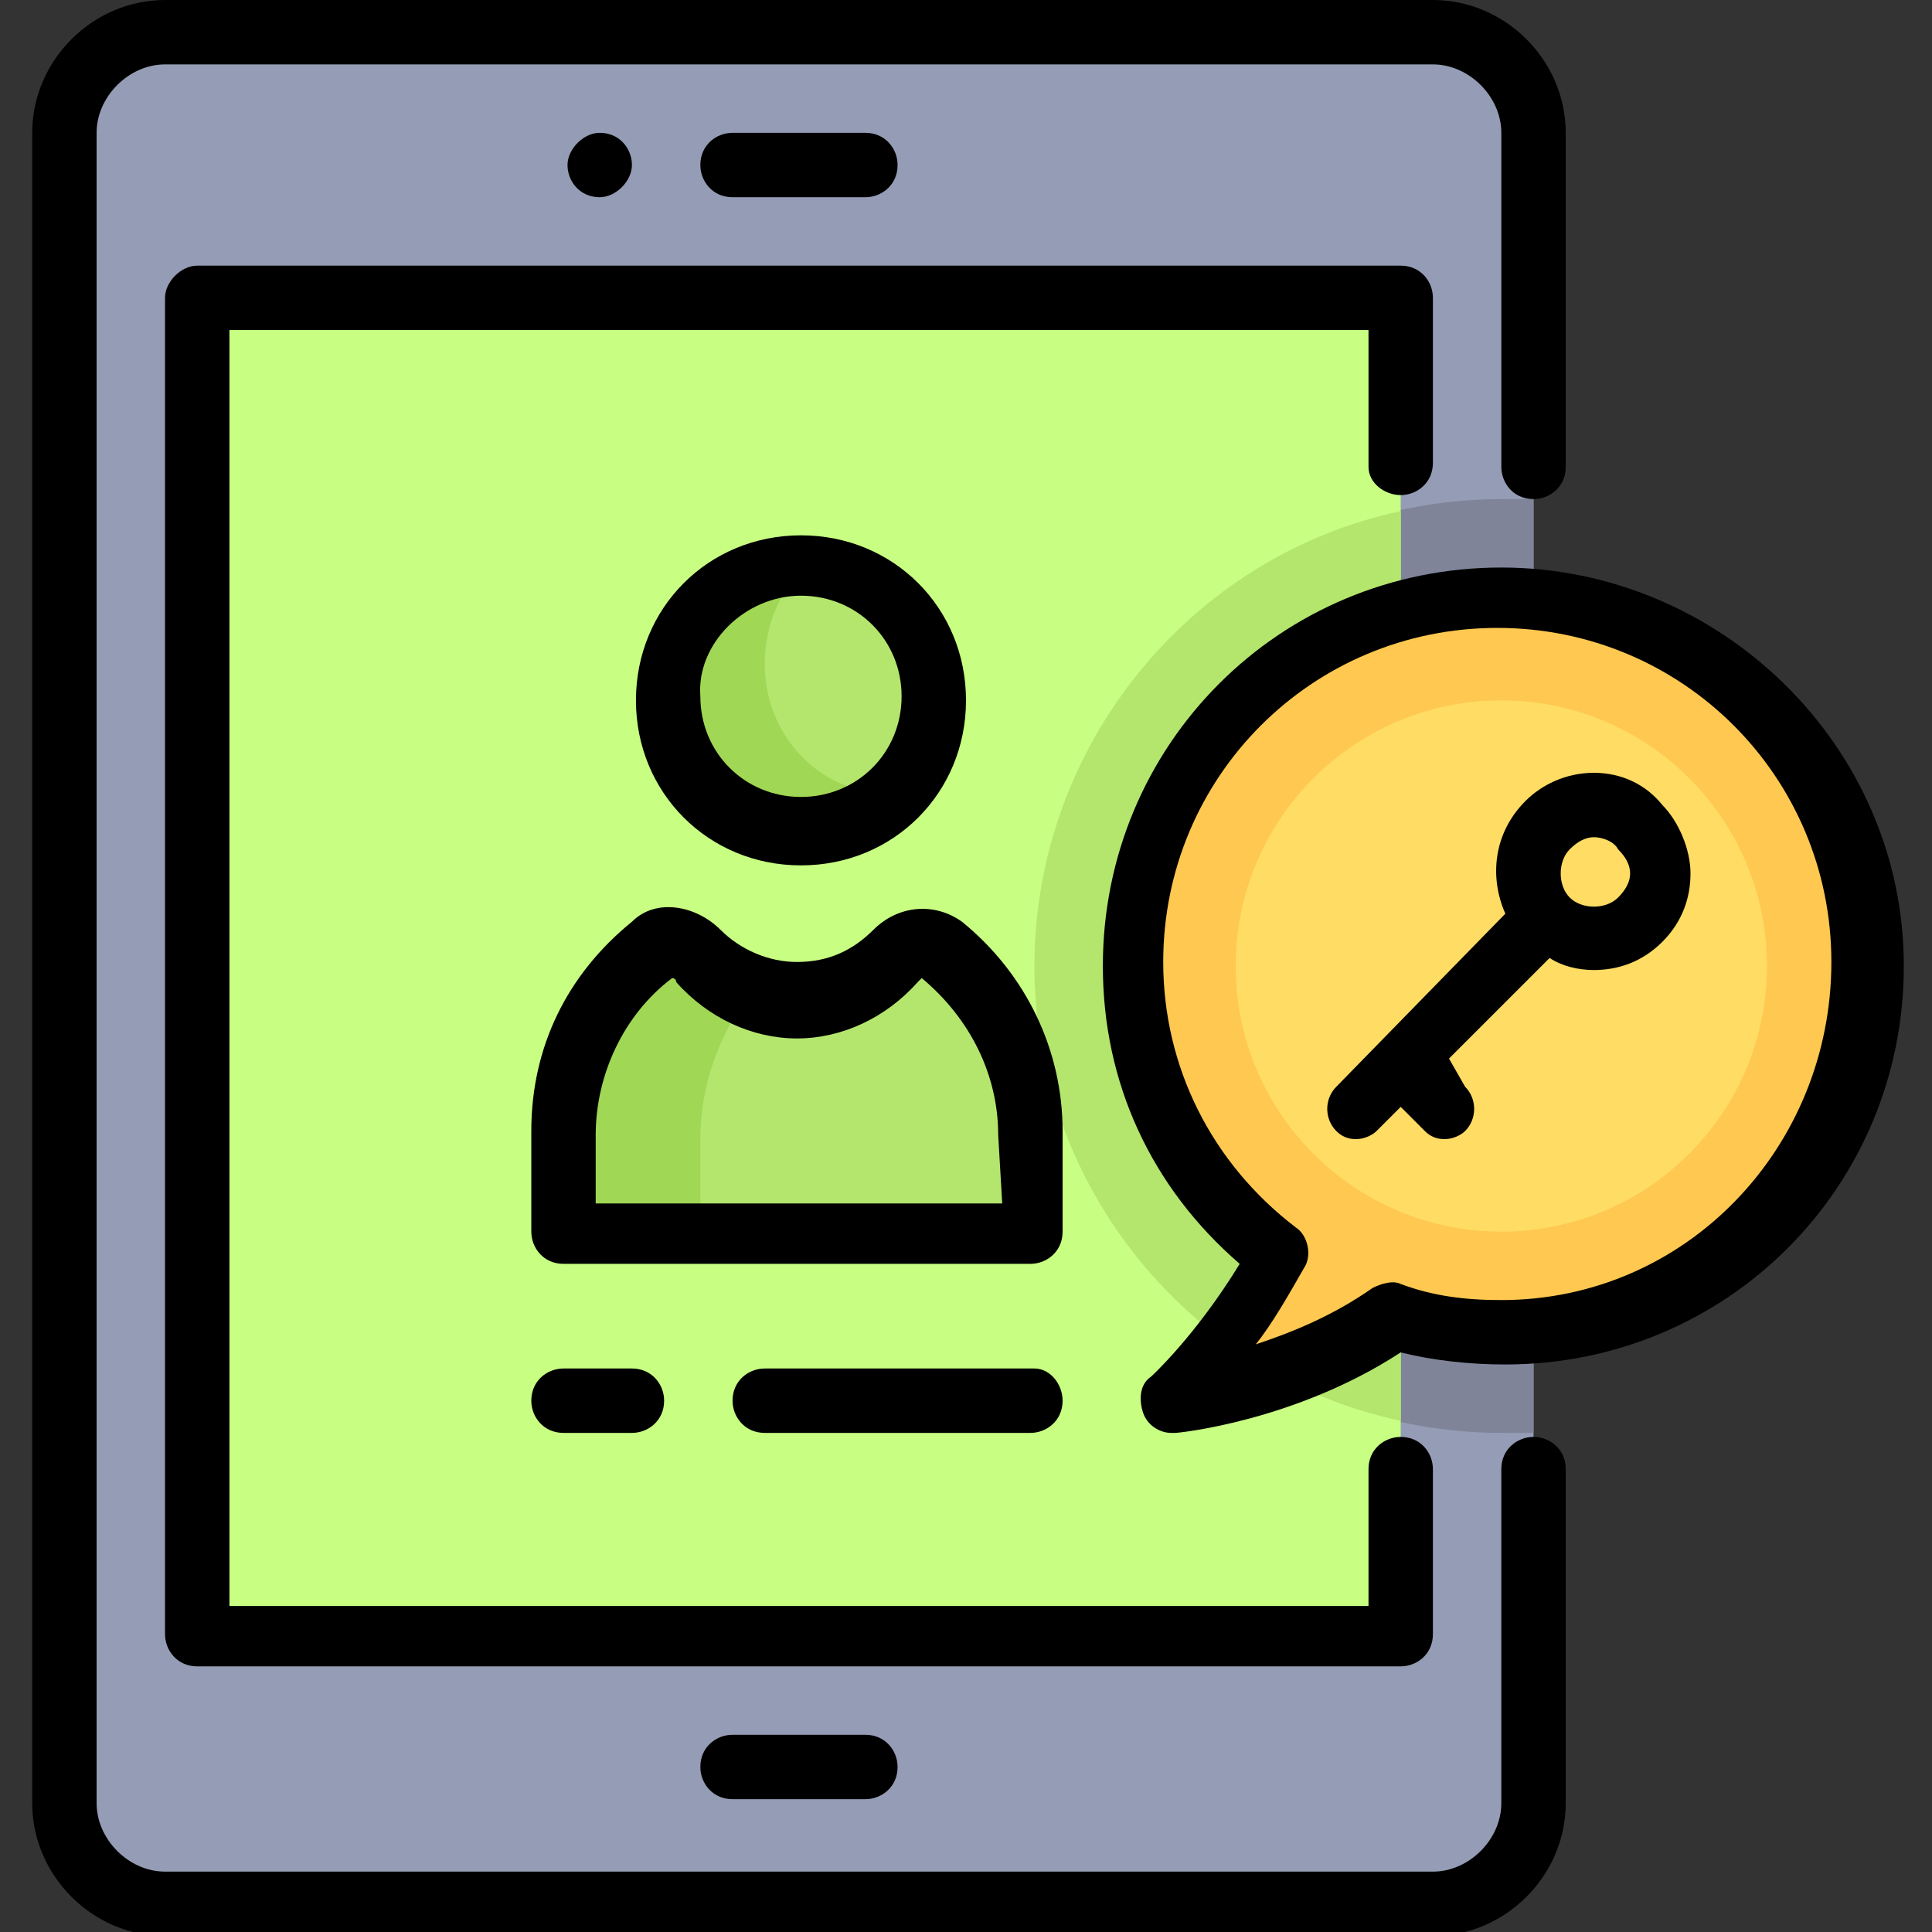 <?xml version="1.0" encoding="utf-8"?>
<!-- Generator: Adobe Illustrator 22.1.0, SVG Export Plug-In . SVG Version: 6.00 Build 0)  -->
<svg version="1.1" id="login" xmlns="http://www.w3.org/2000/svg" xmlns:xlink="http://www.w3.org/1999/xlink" x="0px" y="0px"
     viewBox="0 0 48 48" enable-background="new 0 0 48 48" xml:space="preserve">
<rect x="0" y="0" width="48" height="48" fill="#333333" stroke="none"/>
<path fill="#959CB5" d="M1.6,44.7V3.3c0-1.4,1.1-2.5,2.5-2.5h31.5c1.4,0,2.5,1.1,2.5,2.5v41.5c0,1.4-1.1,2.5-2.5,2.5H4.1
    C2.7,47.2,1.6,46.1,1.6,44.7z"/>
<path fill="#7F8499" d="M38.1,35.6V12.4c-0.3,0-0.5,0-0.8,0c-6.4,0-11.6,5.2-11.6,11.6s5.2,11.6,11.6,11.6
    C37.6,35.6,37.8,35.6,38.1,35.6z"/>
<rect x="4.9" y="7.4" fill="#C8FF82" width="29.9" height="33.2"/>
<g>
    <circle fill="#B4E66E" cx="19.9" cy="17.4" r="3.3"/>
    <path fill="#B4E66E" d="M23.4,23.8c-0.4-0.3-0.8-0.2-1.2,0.1c-0.6,0.7-1.5,1.1-2.4,1.1c-1,0-1.8-0.4-2.4-1.1
        c-0.3-0.3-0.8-0.4-1.2-0.1c-1.3,1.1-2.2,2.7-2.2,4.6v2.3h11.6v-2.3C25.7,26.5,24.8,24.9,23.4,23.8z"/>
</g>
<g>
    <path fill="#A0D755" d="M17.4,30v-1.7c0-1.4,0.5-2.6,1.2-3.6c-0.5-0.2-0.9-0.5-1.2-0.8c-0.3-0.3-0.8-0.4-1.1-0.1
        c-1.4,1.1-2.2,2.7-2.2,4.6v2.3H18C17.6,30.6,17.4,30.4,17.4,30z"/>
    <path fill="#A0D755" d="M19,16.5c0-1,0.4-1.9,1.1-2.5c-0.1,0-0.2,0-0.3,0c-1.8,0-3.3,1.5-3.3,3.3c0,1.8,1.5,3.3,3.3,3.3
        c0.9,0,1.6-0.3,2.2-0.9C20.4,19.7,19,18.3,19,16.5z"/>
</g>
<path fill="#B4E66E" d="M34.8,12.7c-5.2,1.1-9.1,5.8-9.1,11.3s3.9,10.2,9.1,11.3V12.7L34.8,12.7z"/>
<path fill="#FFC850" d="M35.7,15c-3.9,0.6-6.9,3.8-7.5,7.7c-0.5,3.5,1,6.6,3.5,8.6c-0.7,1.3-1.5,2.2-2,2.8c-0.2,0.2,0,0.6,0.3,0.5
    c1.1-0.2,2.9-0.7,4.5-1.9c1.2,0.4,2.5,0.5,3.9,0.3c4-0.5,7.2-3.6,7.8-7.6C47.3,19.3,41.9,14,35.7,15z"/>
<circle fill="#FFDC64" cx="37.3" cy="24" r="6.6"/>
<path d="M38.1,35.7c-0.4,0-0.8,0.3-0.8,0.8v8.3c0,0.9-0.8,1.7-1.7,1.7H4.1c-0.9,0-1.7-0.8-1.7-1.7V3.3c0-0.9,0.8-1.7,1.7-1.7h31.5
    c0.9,0,1.7,0.8,1.7,1.7v8.3c0,0.4,0.3,0.8,0.8,0.8c0.4,0,0.8-0.3,0.8-0.8V3.3c0-1.8-1.5-3.3-3.3-3.3H4.1C2.3,0,0.8,1.5,0.8,3.3v41.5
    c0,1.8,1.5,3.3,3.3,3.3h31.5c1.8,0,3.3-1.5,3.3-3.3v-8.3C38.9,36,38.5,35.7,38.1,35.7z"/>
<path d="M21.5,4.9c0.4,0,0.8-0.3,0.8-0.8c0-0.4-0.3-0.8-0.8-0.8h-3.3c-0.4,0-0.8,0.3-0.8,0.8c0,0.4,0.3,0.8,0.8,0.8H21.5z"/>
<path d="M15.7,4.1L15.7,4.1c0-0.4-0.3-0.8-0.8-0.8c-0.4,0-0.8,0.4-0.8,0.8s0.3,0.8,0.8,0.8C15.3,4.9,15.7,4.5,15.7,4.1z"/>
<path d="M18.2,43.1c-0.4,0-0.8,0.3-0.8,0.8c0,0.4,0.3,0.8,0.8,0.8h3.3c0.4,0,0.8-0.3,0.8-0.8c0-0.4-0.3-0.8-0.8-0.8H18.2z"/>
<path d="M34.8,12.3c0.4,0,0.8-0.3,0.8-0.8V7.4c0-0.4-0.3-0.8-0.8-0.8H4.9C4.5,6.6,4.1,7,4.1,7.4v33.2c0,0.4,0.3,0.8,0.8,0.8h29.9
    c0.4,0,0.8-0.3,0.8-0.8v-4.1c0-0.4-0.3-0.8-0.8-0.8c-0.4,0-0.8,0.3-0.8,0.8v3.4H5.7V8.2H34v3.4C34,12,34.4,12.3,34.8,12.3z"/>
<path d="M25.7,34H19c-0.4,0-0.8,0.3-0.8,0.8c0,0.4,0.3,0.8,0.8,0.8h6.6c0.4,0,0.8-0.3,0.8-0.8C26.4,34.4,26.1,34,25.7,34z"/>
<path d="M14,34c-0.4,0-0.8,0.3-0.8,0.8c0,0.4,0.3,0.8,0.8,0.8h1.7c0.4,0,0.8-0.3,0.8-0.8c0-0.4-0.3-0.8-0.8-0.8H14z"/>
<path d="M19.9,21.5c2.3,0,4.1-1.8,4.1-4.1s-1.8-4.1-4.1-4.1s-4.1,1.8-4.1,4.1S17.6,21.5,19.9,21.5z M19.9,14.8
    c1.4,0,2.5,1.1,2.5,2.5c0,1.4-1.1,2.5-2.5,2.5c-1.4,0-2.5-1.1-2.5-2.5C17.3,16,18.5,14.8,19.9,14.8z"/>
<path d="M37.3,14.1c-5.5,0-9.9,4.4-9.9,9.9c0,2.9,1.2,5.5,3.4,7.4c-1.1,1.8-2.2,2.8-2.2,2.8c-0.3,0.2-0.3,0.6-0.2,0.9
    c0.1,0.3,0.4,0.5,0.7,0.5c0,0,0,0,0.1,0c0.1,0,3-0.3,5.6-2c0.8,0.2,1.7,0.3,2.6,0.3c5.5,0,9.9-4.4,9.9-9.9S42.7,14.1,37.3,14.1z
     M37.3,32.3c-0.9,0-1.7-0.1-2.5-0.4c-0.2-0.1-0.5,0-0.7,0.1c-1,0.7-2,1.1-2.9,1.4c0.4-0.5,0.8-1.2,1.2-1.9c0.2-0.3,0.1-0.8-0.2-1
    c-2.1-1.6-3.3-4-3.3-6.6c0-4.6,3.7-8.3,8.3-8.3s8.3,3.7,8.3,8.3S41.9,32.3,37.3,32.3z"/>
<path d="M39.6,19.2c-0.7,0-1.3,0.3-1.7,0.7c-0.8,0.8-0.9,1.9-0.5,2.8L33.2,27c-0.3,0.3-0.3,0.8,0,1.1c0.2,0.2,0.4,0.2,0.5,0.2
    c0.2,0,0.4-0.1,0.5-0.2l0.6-0.6l0.6,0.6c0.2,0.2,0.4,0.2,0.5,0.2c0.2,0,0.4-0.1,0.5-0.2c0.3-0.3,0.3-0.8,0-1.1L36,26.3l2.5-2.5
    c0.3,0.2,0.7,0.3,1.1,0.3c0.6,0,1.2-0.2,1.7-0.7c0.5-0.5,0.7-1.1,0.7-1.7s-0.3-1.3-0.7-1.7C40.9,19.5,40.3,19.2,39.6,19.2z
     M40.2,22.3c-0.3,0.3-0.9,0.3-1.2,0c-0.3-0.3-0.3-0.9,0-1.2c0.2-0.2,0.4-0.3,0.6-0.3s0.5,0.1,0.6,0.3c0.2,0.2,0.3,0.4,0.3,0.6
    S40.4,22.1,40.2,22.3z"/>
<path d="M26.4,28.1c0-2-0.9-3.9-2.5-5.2c-0.7-0.5-1.6-0.4-2.2,0.2c-0.5,0.5-1.1,0.8-1.9,0.8c-0.7,0-1.4-0.3-1.9-0.8
    c-0.6-0.6-1.6-0.8-2.2-0.2c-1.6,1.3-2.5,3.1-2.5,5.2v2.5c0,0.4,0.3,0.8,0.8,0.8h11.6c0.4,0,0.8-0.3,0.8-0.8L26.4,28.1L26.4,28.1z
     M24.9,29.9H14.8v-1.7c0-1.5,0.7-3,1.9-3.9c0,0,0.1,0,0.1,0.1c0.8,0.9,1.9,1.4,3,1.4s2.2-0.5,3-1.4c0,0,0.1-0.1,0.1-0.1l0,0l0,0
    c1.2,1,1.9,2.4,1.9,3.9L24.9,29.9L24.9,29.9z"/>
</svg>
